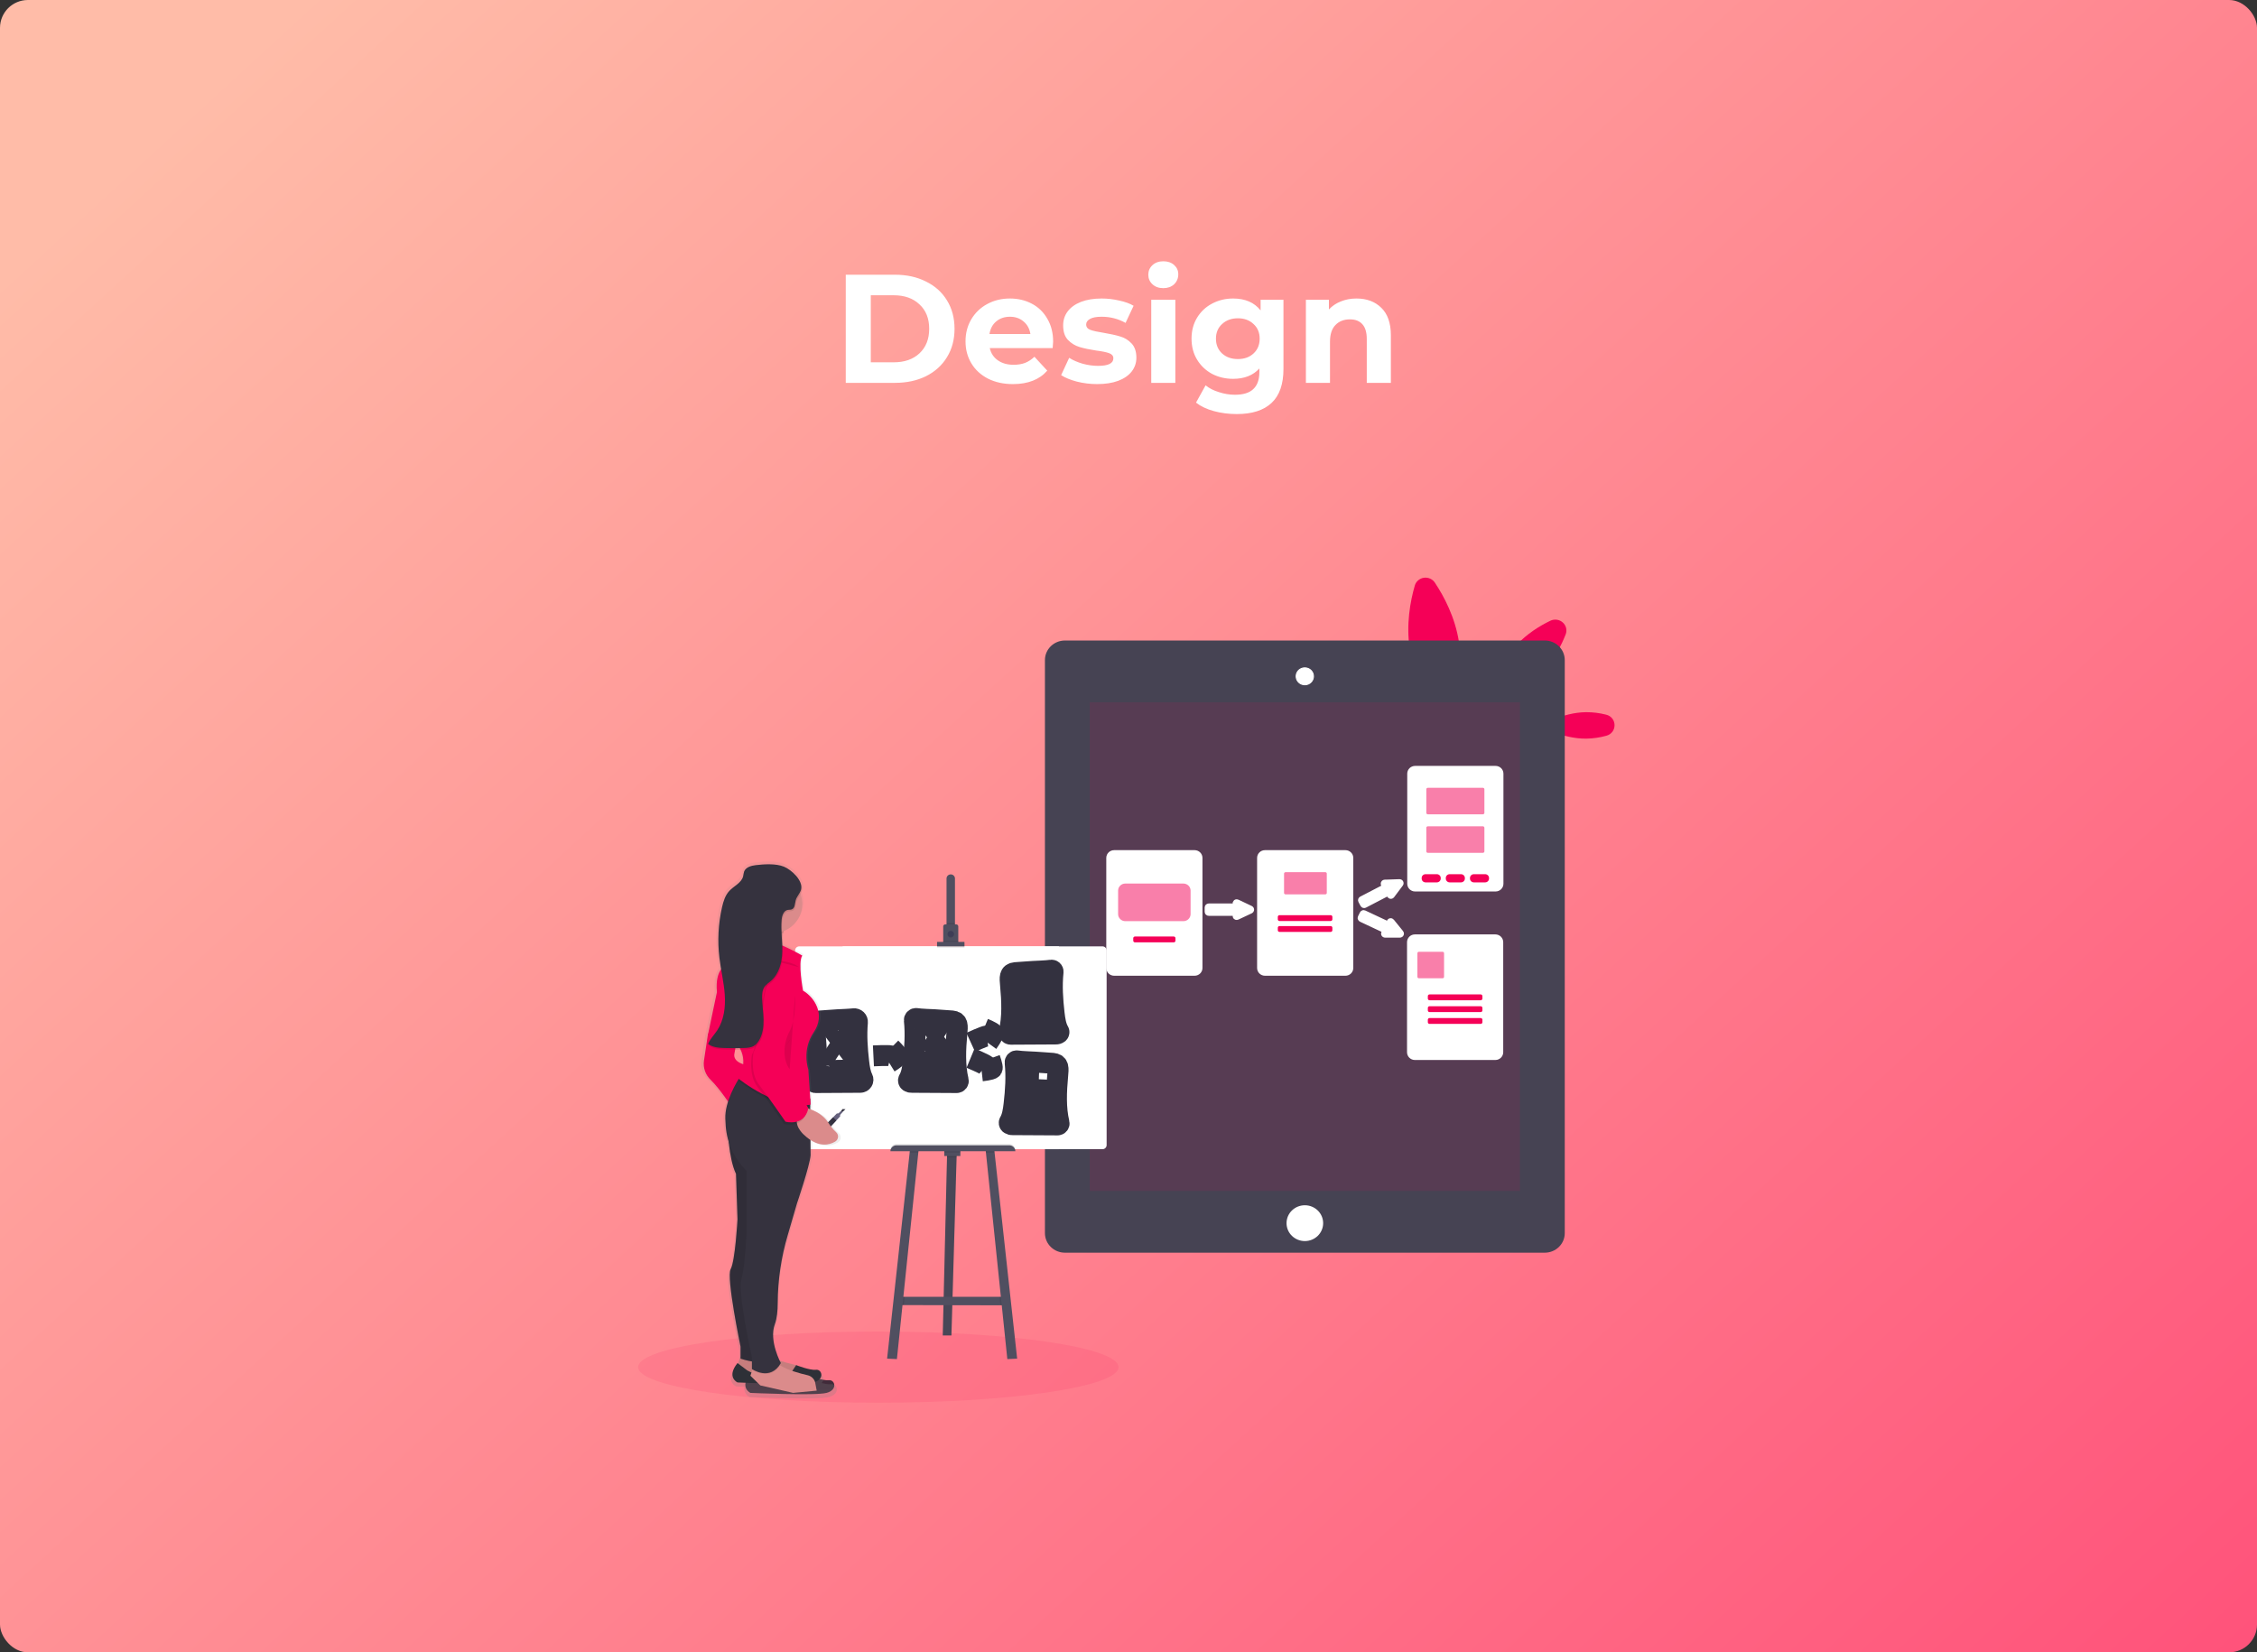 <svg width="336" height="246" viewBox="0 0 336 246" fill="none" xmlns="http://www.w3.org/2000/svg">
<rect x="0" y="0" width="336" height="246" fill="#333333" stroke="none"/>
<rect width="336" height="246" rx="4.151" fill="url(#paint0_linear)"/>
<path d="M125.909 40.9H133.223C134.971 40.9 136.512 41.237 137.846 41.912C139.195 42.571 140.238 43.507 140.974 44.718C141.725 45.929 142.101 47.34 142.101 48.95C142.101 50.56 141.725 51.971 140.974 53.182C140.238 54.393 139.195 55.336 137.846 56.011C136.512 56.67 134.971 57 133.223 57H125.909V40.9ZM133.039 53.941C134.649 53.941 135.929 53.496 136.88 52.607C137.846 51.702 138.329 50.483 138.329 48.95C138.329 47.417 137.846 46.205 136.88 45.316C135.929 44.411 134.649 43.959 133.039 43.959H129.635V53.941H133.039ZM156.779 50.859C156.779 50.905 156.756 51.227 156.71 51.825H147.349C147.518 52.592 147.916 53.197 148.545 53.642C149.174 54.087 149.956 54.309 150.891 54.309C151.535 54.309 152.102 54.217 152.593 54.033C153.099 53.834 153.567 53.527 153.996 53.113L155.905 55.183C154.74 56.517 153.038 57.184 150.799 57.184C149.404 57.184 148.169 56.916 147.096 56.379C146.023 55.827 145.195 55.068 144.612 54.102C144.029 53.136 143.738 52.04 143.738 50.813C143.738 49.602 144.022 48.513 144.589 47.547C145.172 46.566 145.961 45.807 146.958 45.27C147.97 44.718 149.097 44.442 150.339 44.442C151.55 44.442 152.647 44.703 153.628 45.224C154.609 45.745 155.376 46.497 155.928 47.478C156.495 48.444 156.779 49.571 156.779 50.859ZM150.362 47.156C149.549 47.156 148.867 47.386 148.315 47.846C147.763 48.306 147.426 48.935 147.303 49.732H153.398C153.275 48.95 152.938 48.329 152.386 47.869C151.834 47.394 151.159 47.156 150.362 47.156ZM163.331 57.184C162.303 57.184 161.299 57.061 160.318 56.816C159.336 56.555 158.554 56.233 157.972 55.85L159.168 53.274C159.72 53.627 160.387 53.918 161.169 54.148C161.951 54.363 162.717 54.47 163.469 54.47C164.987 54.47 165.746 54.094 165.746 53.343C165.746 52.99 165.539 52.737 165.125 52.584C164.711 52.431 164.074 52.3 163.216 52.193C162.204 52.04 161.368 51.863 160.709 51.664C160.049 51.465 159.474 51.112 158.984 50.606C158.508 50.1 158.271 49.379 158.271 48.444C158.271 47.662 158.493 46.972 158.938 46.374C159.398 45.761 160.057 45.285 160.916 44.948C161.79 44.611 162.817 44.442 163.998 44.442C164.872 44.442 165.738 44.542 166.597 44.741C167.471 44.925 168.191 45.186 168.759 45.523L167.563 48.076C166.474 47.463 165.286 47.156 163.998 47.156C163.231 47.156 162.656 47.263 162.273 47.478C161.889 47.693 161.698 47.969 161.698 48.306C161.698 48.689 161.905 48.958 162.319 49.111C162.733 49.264 163.392 49.41 164.297 49.548C165.309 49.717 166.137 49.901 166.781 50.1C167.425 50.284 167.984 50.629 168.46 51.135C168.935 51.641 169.173 52.346 169.173 53.251C169.173 54.018 168.943 54.7 168.483 55.298C168.023 55.896 167.348 56.364 166.459 56.701C165.585 57.023 164.542 57.184 163.331 57.184ZM171.386 44.626H174.974V57H171.386V44.626ZM173.18 42.901C172.521 42.901 171.984 42.709 171.57 42.326C171.156 41.943 170.949 41.467 170.949 40.9C170.949 40.333 171.156 39.857 171.57 39.474C171.984 39.091 172.521 38.899 173.18 38.899C173.84 38.899 174.376 39.083 174.79 39.451C175.204 39.819 175.411 40.279 175.411 40.831C175.411 41.429 175.204 41.927 174.79 42.326C174.376 42.709 173.84 42.901 173.18 42.901ZM191.069 44.626V54.93C191.069 57.199 190.479 58.886 189.298 59.99C188.118 61.094 186.393 61.646 184.123 61.646C182.927 61.646 181.793 61.5 180.719 61.209C179.646 60.918 178.757 60.496 178.051 59.944L179.477 57.368C179.999 57.797 180.658 58.135 181.455 58.38C182.253 58.641 183.05 58.771 183.847 58.771C185.089 58.771 186.002 58.487 186.584 57.92C187.182 57.368 187.481 56.525 187.481 55.39V54.861C186.546 55.888 185.243 56.402 183.571 56.402C182.437 56.402 181.394 56.157 180.443 55.666C179.508 55.16 178.764 54.455 178.212 53.55C177.66 52.645 177.384 51.603 177.384 50.422C177.384 49.241 177.66 48.199 178.212 47.294C178.764 46.389 179.508 45.692 180.443 45.201C181.394 44.695 182.437 44.442 183.571 44.442C185.365 44.442 186.73 45.032 187.665 46.213V44.626H191.069ZM184.284 53.458C185.235 53.458 186.009 53.182 186.607 52.63C187.221 52.063 187.527 51.327 187.527 50.422C187.527 49.517 187.221 48.789 186.607 48.237C186.009 47.67 185.235 47.386 184.284 47.386C183.334 47.386 182.552 47.67 181.938 48.237C181.325 48.789 181.018 49.517 181.018 50.422C181.018 51.327 181.325 52.063 181.938 52.63C182.552 53.182 183.334 53.458 184.284 53.458ZM201.93 44.442C203.463 44.442 204.698 44.902 205.633 45.822C206.584 46.742 207.059 48.107 207.059 49.916V57H203.471V50.468C203.471 49.487 203.256 48.758 202.827 48.283C202.398 47.792 201.777 47.547 200.964 47.547C200.059 47.547 199.339 47.831 198.802 48.398C198.265 48.95 197.997 49.778 197.997 50.882V57H194.409V44.626H197.836V46.075C198.311 45.554 198.902 45.155 199.607 44.879C200.312 44.588 201.087 44.442 201.93 44.442Z" fill="white"/>
<path opacity="0.1" d="M121.582 207.04L118.066 207.372L113.189 206.262L111.711 204.821L111.831 204.469L113.186 205.486C113.186 205.486 115.683 206.811 116.929 206.595H120.443L119.763 205.712L120.374 204.788C120.613 204.866 120.827 205.001 120.998 205.181C121.169 205.361 121.29 205.581 121.351 205.819L121.582 207.04Z" fill="black"/>
<path d="M120.446 206.707L119.765 205.823L120.446 204.793C120.446 204.793 122.487 205.598 123.394 205.488C124.3 205.377 124.749 206.929 123.055 207.374C121.361 207.819 111.713 207.374 111.713 207.374C111.713 207.374 110.012 206.596 111.713 204.489L113.187 205.598C113.187 205.598 115.683 206.923 116.93 206.708L120.446 206.707Z" fill="#2E3037"/>
<path opacity="0.1" d="M130.758 208.84C150.507 208.84 166.516 206.467 166.516 203.539C166.516 200.612 150.507 198.238 130.758 198.238C111.009 198.238 95 200.612 95 203.539C95 206.467 111.009 208.84 130.758 208.84Z" fill="#F50057"/>
<path d="M217.194 95.573C218.212 102.135 215.38 107.997 215.38 107.997C215.38 107.997 210.898 103.221 209.877 96.66C209.306 92.979 209.946 89.521 210.618 87.192C210.702 86.889 210.875 86.618 211.115 86.409C211.354 86.201 211.651 86.065 211.968 86.018C212.285 85.971 212.609 86.016 212.901 86.146C213.193 86.275 213.44 86.486 213.612 86.75C214.963 88.776 216.624 91.894 217.194 95.573Z" fill="#F50057"/>
<path d="M236.122 106.031C237.131 106.027 238.135 106.151 239.111 106.401C240.754 106.813 240.779 109.088 239.146 109.536C238.176 109.806 237.174 109.952 236.166 109.969C232.473 110.009 229.457 108.071 229.457 108.071C229.457 108.071 232.429 106.071 236.122 106.031Z" fill="#F50057"/>
<path d="M225.735 96.057C222.298 99.751 221.57 104.58 221.57 104.58C221.57 104.58 226.415 103.416 229.851 99.721C231.444 98.008 232.456 96.052 233.082 94.448C233.201 94.144 233.223 93.812 233.146 93.496C233.069 93.179 232.897 92.893 232.651 92.673C232.406 92.454 232.098 92.312 231.769 92.266C231.44 92.22 231.104 92.272 230.806 92.415C229.222 93.177 227.328 94.344 225.735 96.057Z" fill="#F50057"/>
<path d="M229.965 95.359H158.54C156.893 95.359 155.559 96.665 155.559 98.275V183.587C155.559 185.197 156.893 186.502 158.54 186.502H229.965C231.612 186.502 232.947 185.197 232.947 183.587V98.275C232.947 96.665 231.612 95.359 229.965 95.359Z" fill="#464353"/>
<path opacity="0.1" d="M226.271 104.554H162.234V177.308H226.271V104.554Z" fill="#F50057"/>
<path d="M194.252 184.772C195.758 184.772 196.978 183.579 196.978 182.107C196.978 180.635 195.758 179.441 194.252 179.441C192.747 179.441 191.527 180.635 191.527 182.107C191.527 183.579 192.747 184.772 194.252 184.772Z" fill="white"/>
<path d="M194.256 101.95C194.001 101.95 193.753 101.876 193.541 101.737C193.329 101.599 193.164 101.402 193.067 101.172C192.969 100.942 192.944 100.689 192.993 100.445C193.043 100.201 193.166 99.977 193.346 99.8C193.526 99.624 193.755 99.504 194.005 99.456C194.255 99.407 194.513 99.432 194.749 99.528C194.984 99.623 195.185 99.784 195.326 99.991C195.468 100.198 195.543 100.442 195.543 100.691C195.543 101.024 195.407 101.344 195.165 101.58C194.924 101.816 194.597 101.949 194.256 101.95V101.95Z" fill="white"/>
<path d="M194.253 99.505C194.493 99.505 194.727 99.574 194.926 99.704C195.126 99.835 195.281 100.02 195.373 100.236C195.464 100.453 195.488 100.691 195.442 100.921C195.395 101.151 195.279 101.362 195.11 101.528C194.94 101.694 194.724 101.807 194.489 101.853C194.254 101.898 194.011 101.875 193.789 101.785C193.568 101.695 193.378 101.544 193.245 101.349C193.112 101.154 193.041 100.924 193.041 100.69C193.041 100.376 193.169 100.075 193.396 99.852C193.624 99.63 193.932 99.505 194.253 99.505ZM194.253 99.357C193.983 99.356 193.719 99.433 193.494 99.578C193.269 99.724 193.093 99.932 192.989 100.175C192.884 100.418 192.856 100.686 192.908 100.945C192.96 101.204 193.089 101.443 193.279 101.63C193.469 101.817 193.712 101.944 193.977 101.996C194.241 102.048 194.516 102.023 194.765 101.922C195.014 101.821 195.228 101.65 195.378 101.431C195.528 101.212 195.608 100.954 195.608 100.69C195.609 100.515 195.575 100.342 195.507 100.181C195.439 100.019 195.34 99.872 195.214 99.748C195.088 99.624 194.938 99.526 194.773 99.459C194.608 99.392 194.431 99.357 194.253 99.357V99.357Z" fill="white"/>
<path d="M177.844 127.092H165.858C165.501 127.092 165.211 127.375 165.211 127.725V144.117C165.211 144.466 165.501 144.75 165.858 144.75H177.844C178.202 144.75 178.492 144.466 178.492 144.117V127.725C178.492 127.375 178.202 127.092 177.844 127.092Z" fill="white" stroke="white" stroke-width="1.038" stroke-miterlimit="10"/>
<path opacity="0.5" d="M176.169 131.543H167.528C166.934 131.543 166.453 132.014 166.453 132.594V136.094C166.453 136.675 166.934 137.146 167.528 137.146H176.169C176.762 137.146 177.244 136.675 177.244 136.094V132.594C177.244 132.014 176.762 131.543 176.169 131.543Z" fill="#F50057"/>
<path d="M174.738 139.43H168.961C168.821 139.43 168.707 139.541 168.707 139.679V140.051C168.707 140.189 168.821 140.3 168.961 140.3H174.738C174.879 140.3 174.993 140.189 174.993 140.051V139.679C174.993 139.541 174.879 139.43 174.738 139.43Z" fill="#F50057"/>
<path d="M200.298 127.092H188.311C187.954 127.092 187.664 127.375 187.664 127.725V144.117C187.664 144.466 187.954 144.75 188.311 144.75H200.298C200.655 144.75 200.945 144.466 200.945 144.117V127.725C200.945 127.375 200.655 127.092 200.298 127.092Z" fill="white" stroke="white" stroke-width="1.038" stroke-miterlimit="10"/>
<path opacity="0.5" d="M197.301 129.85H191.376C191.255 129.85 191.156 129.946 191.156 130.065V132.939C191.156 133.058 191.255 133.154 191.376 133.154H197.301C197.422 133.154 197.52 133.058 197.52 132.939V130.065C197.52 129.946 197.422 129.85 197.301 129.85Z" fill="#F50057"/>
<path d="M198.096 136.251H190.481C190.34 136.251 190.227 136.362 190.227 136.5V136.872C190.227 137.01 190.34 137.121 190.481 137.121H198.096C198.237 137.121 198.351 137.01 198.351 136.872V136.5C198.351 136.362 198.237 136.251 198.096 136.251Z" fill="#F50057"/>
<path d="M198.096 137.874H190.481C190.34 137.874 190.227 137.985 190.227 138.123V138.495C190.227 138.633 190.34 138.744 190.481 138.744H198.096C198.237 138.744 198.351 138.633 198.351 138.495V138.123C198.351 137.985 198.237 137.874 198.096 137.874Z" fill="#F50057"/>
<path d="M222.649 114.548H210.663C210.305 114.548 210.016 114.831 210.016 115.181V131.573C210.016 131.922 210.305 132.206 210.663 132.206H222.649C223.007 132.206 223.297 131.922 223.297 131.573V115.181C223.297 114.831 223.007 114.548 222.649 114.548Z" fill="white" stroke="white" stroke-width="1.038" stroke-miterlimit="10"/>
<path opacity="0.5" d="M220.763 117.288H212.556C212.434 117.288 212.336 117.384 212.336 117.503V121.019C212.336 121.138 212.434 121.234 212.556 121.234H220.763C220.884 121.234 220.983 121.138 220.983 121.019V117.503C220.983 117.384 220.884 117.288 220.763 117.288Z" fill="#F50057"/>
<path opacity="0.5" d="M220.763 123.023H212.556C212.434 123.023 212.336 123.12 212.336 123.238V126.755C212.336 126.873 212.434 126.97 212.556 126.97H220.763C220.884 126.97 220.983 126.873 220.983 126.755V123.238C220.983 123.12 220.884 123.023 220.763 123.023Z" fill="#F50057"/>
<path d="M213.904 130.15H212.221C211.903 130.15 211.645 130.403 211.645 130.714V130.804C211.645 131.116 211.903 131.368 212.221 131.368H213.904C214.223 131.368 214.481 131.116 214.481 130.804V130.714C214.481 130.403 214.223 130.15 213.904 130.15Z" fill="#F50057"/>
<path d="M217.498 130.15H215.815C215.496 130.15 215.238 130.403 215.238 130.714V130.804C215.238 131.116 215.496 131.368 215.815 131.368H217.498C217.817 131.368 218.075 131.116 218.075 130.804V130.714C218.075 130.403 217.817 130.15 217.498 130.15Z" fill="#F50057"/>
<path d="M221.096 130.15H219.413C219.094 130.15 218.836 130.403 218.836 130.714V130.804C218.836 131.116 219.094 131.368 219.413 131.368H221.096C221.414 131.368 221.672 131.116 221.672 130.804V130.714C221.672 130.403 221.414 130.15 221.096 130.15Z" fill="#F50057"/>
<path d="M222.618 139.636H210.632C210.274 139.636 209.984 139.919 209.984 140.269V156.661C209.984 157.01 210.274 157.294 210.632 157.294H222.618C222.975 157.294 223.265 157.01 223.265 156.661V140.269C223.265 139.919 222.975 139.636 222.618 139.636Z" fill="white" stroke="white" stroke-width="1.038" stroke-miterlimit="10"/>
<path opacity="0.5" d="M214.757 141.701H211.228C211.106 141.701 211.008 141.797 211.008 141.916V145.432C211.008 145.551 211.106 145.647 211.228 145.647H214.757C214.878 145.647 214.977 145.551 214.977 145.432V141.916C214.977 141.797 214.878 141.701 214.757 141.701Z" fill="#F50057"/>
<path d="M220.432 148.05H212.817C212.676 148.05 212.562 148.161 212.562 148.299V148.671C212.562 148.809 212.676 148.92 212.817 148.92H220.432C220.573 148.92 220.687 148.809 220.687 148.671V148.299C220.687 148.161 220.573 148.05 220.432 148.05Z" fill="#F50057"/>
<path d="M220.432 149.81H212.817C212.676 149.81 212.562 149.921 212.562 150.058V150.431C212.562 150.568 212.676 150.68 212.817 150.68H220.432C220.573 150.68 220.687 150.568 220.687 150.431V150.058C220.687 149.921 220.573 149.81 220.432 149.81Z" fill="#F50057"/>
<path d="M220.432 151.569H212.817C212.676 151.569 212.562 151.681 212.562 151.818V152.191C212.562 152.328 212.676 152.44 212.817 152.44H220.432C220.573 152.44 220.687 152.328 220.687 152.191V151.818C220.687 151.681 220.573 151.569 220.432 151.569Z" fill="#F50057"/>
<path d="M186.135 135.501L185.931 135.596L184.284 136.371L184.134 136.44C184.124 136.445 184.113 136.447 184.102 136.448C184.091 136.448 184.08 136.446 184.069 136.442C184.059 136.438 184.05 136.432 184.042 136.424C184.034 136.417 184.028 136.407 184.024 136.397C184.022 136.388 184.022 136.378 184.024 136.368V135.91C184.024 135.889 184.015 135.869 184 135.855C183.986 135.84 183.965 135.832 183.944 135.832H179.941C179.919 135.832 179.899 135.824 179.884 135.809C179.869 135.795 179.86 135.775 179.859 135.754V135.107C179.86 135.087 179.869 135.067 179.884 135.052C179.899 135.038 179.919 135.029 179.941 135.029H183.949C183.97 135.029 183.99 135.021 184.005 135.006C184.02 134.991 184.028 134.971 184.028 134.95V134.482C184.027 134.472 184.027 134.462 184.028 134.452C184.033 134.442 184.039 134.433 184.047 134.426C184.055 134.418 184.064 134.412 184.074 134.409C184.085 134.405 184.096 134.403 184.107 134.403C184.118 134.404 184.128 134.406 184.138 134.411L184.289 134.48L185.931 135.262L186.135 135.359C186.148 135.366 186.16 135.376 186.168 135.388C186.176 135.401 186.181 135.415 186.181 135.43C186.181 135.445 186.176 135.459 186.168 135.472C186.16 135.484 186.148 135.494 186.135 135.501V135.501Z" fill="white" stroke="white" stroke-width="1.038" stroke-miterlimit="10"/>
<path d="M208.424 131.529L208.292 131.708L207.214 133.145L207.119 133.273C207.112 133.281 207.104 133.288 207.094 133.294C207.085 133.299 207.074 133.302 207.063 133.304C207.052 133.305 207.041 133.304 207.03 133.301C207.02 133.298 207.01 133.293 207.002 133.286C206.994 133.28 206.988 133.272 206.983 133.263L206.764 132.859C206.753 132.841 206.736 132.827 206.716 132.82C206.695 132.814 206.673 132.816 206.654 132.825L203.116 134.667C203.106 134.672 203.096 134.675 203.086 134.676C203.075 134.677 203.065 134.676 203.054 134.673C203.044 134.67 203.035 134.665 203.027 134.659C203.019 134.652 203.012 134.644 203.007 134.635L202.697 134.062C202.692 134.053 202.689 134.043 202.688 134.033C202.687 134.023 202.688 134.012 202.691 134.002C202.694 133.992 202.699 133.983 202.706 133.975C202.713 133.967 202.721 133.961 202.73 133.956L206.268 132.117C206.278 132.112 206.286 132.106 206.293 132.098C206.299 132.09 206.304 132.081 206.307 132.071C206.311 132.061 206.312 132.05 206.311 132.04C206.31 132.03 206.306 132.02 206.301 132.011L206.077 131.597C206.071 131.589 206.068 131.579 206.068 131.569C206.067 131.558 206.067 131.547 206.071 131.537C206.074 131.527 206.079 131.517 206.086 131.509C206.094 131.501 206.103 131.494 206.113 131.489C206.123 131.485 206.134 131.482 206.145 131.482H206.306L208.131 131.418L208.357 131.41C208.371 131.41 208.385 131.414 208.397 131.421C208.409 131.428 208.419 131.438 208.426 131.45C208.433 131.462 208.437 131.476 208.436 131.49C208.436 131.504 208.432 131.518 208.424 131.529V131.529Z" fill="white" stroke="white" stroke-width="1.038" stroke-miterlimit="10"/>
<path d="M208.405 139.077H208.181H206.357H206.196C206.185 139.077 206.174 139.075 206.164 139.07C206.154 139.066 206.145 139.06 206.138 139.052C206.13 139.044 206.124 139.035 206.121 139.025C206.117 139.014 206.116 139.004 206.116 138.993C206.117 138.983 206.119 138.974 206.124 138.965L206.326 138.551C206.33 138.542 206.333 138.532 206.334 138.522C206.334 138.511 206.333 138.501 206.329 138.491C206.326 138.482 206.32 138.473 206.313 138.465C206.306 138.457 206.298 138.451 206.288 138.447L202.675 136.75C202.655 136.741 202.64 136.725 202.633 136.705C202.626 136.685 202.628 136.663 202.637 136.644L202.923 136.063C202.927 136.053 202.934 136.045 202.941 136.038C202.949 136.031 202.958 136.025 202.968 136.022C202.978 136.018 202.989 136.017 203 136.018C203.01 136.018 203.02 136.021 203.03 136.026L206.643 137.724C206.663 137.732 206.685 137.733 206.705 137.727C206.725 137.72 206.742 137.706 206.752 137.687L206.96 137.264C206.965 137.252 206.974 137.242 206.985 137.234C206.996 137.226 207.009 137.221 207.022 137.219C207.036 137.218 207.049 137.22 207.062 137.225C207.074 137.231 207.085 137.239 207.094 137.25L207.194 137.372L208.328 138.774L208.468 138.947C208.479 138.959 208.485 138.973 208.487 138.988C208.49 139.003 208.487 139.019 208.48 139.033C208.474 139.046 208.463 139.058 208.449 139.066C208.436 139.074 208.421 139.078 208.405 139.077V139.077Z" fill="white" stroke="white" stroke-width="1.038" stroke-miterlimit="10"/>
<path d="M142.419 171.877L142.407 172.308L141.639 198.823H140.348L140.982 172.308L140.994 171.811L142.419 171.877Z" fill="#504F60"/>
<path opacity="0.1" d="M142.419 171.877L142.407 172.308L141.639 198.823H140.348L140.982 172.308L140.994 171.811L142.419 171.877Z" fill="black"/>
<path d="M149.891 194.338L148.925 194.335L134.554 194.305L133.789 194.304L134.196 193.074H149.789L149.891 194.338Z" fill="#504F60"/>
<path opacity="0.1" d="M142.418 171.877L142.406 172.308H140.98L140.993 171.811L142.418 171.877Z" fill="black"/>
<path d="M142.97 171.229H140.574V172.109H142.97V171.229Z" fill="#504F60"/>
<path opacity="0.1" d="M134.682 193.074L134.554 194.305L133.789 194.304L134.196 193.074H134.682Z" fill="black"/>
<path d="M136.751 171.213L136.71 171.594L133.523 202.344L132.062 202.278L135.421 171.594L135.459 171.245L136.751 171.213Z" fill="#504F60"/>
<path opacity="0.1" d="M149.894 194.338L148.928 194.335L148.797 193.074H149.792L149.894 194.338Z" fill="black"/>
<path d="M151.423 202.277L149.961 202.343L146.774 171.593L146.734 171.212L148.025 171.244L148.062 171.593L151.423 202.277Z" fill="#504F60"/>
<path d="M157.644 140.893H125.438V171.095H157.644V140.893Z" fill="white"/>
<path d="M164.122 140.893H118.993C118.649 140.893 118.371 141.165 118.371 141.501V170.487C118.371 170.823 118.649 171.095 118.993 171.095H164.122C164.465 171.095 164.744 170.823 164.744 170.487V141.501C164.744 141.165 164.465 140.893 164.122 140.893Z" fill="white"/>
<path d="M142.166 130.793V138.086H140.91V130.793C140.91 130.63 140.976 130.474 141.094 130.359C141.212 130.243 141.371 130.179 141.538 130.179C141.705 130.179 141.864 130.243 141.982 130.359C142.1 130.474 142.166 130.63 142.166 130.793V130.793Z" fill="#504F60"/>
<path opacity="0.1" d="M142.167 137.422H140.91V138.086H142.167V137.422Z" fill="black"/>
<path d="M142.66 137.92V140.329H140.418V137.92C140.418 137.842 140.45 137.767 140.506 137.711C140.563 137.656 140.639 137.625 140.719 137.625H142.35C142.39 137.624 142.43 137.631 142.468 137.645C142.505 137.659 142.54 137.681 142.568 137.708C142.597 137.736 142.62 137.769 142.636 137.805C142.652 137.841 142.66 137.88 142.66 137.92V137.92Z" fill="#504F60"/>
<path opacity="0.1" d="M141.538 139.614C141.801 139.614 142.014 139.406 142.014 139.149C142.014 138.892 141.801 138.684 141.538 138.684C141.276 138.684 141.062 138.892 141.062 139.149C141.062 139.406 141.276 139.614 141.538 139.614Z" fill="black"/>
<path d="M141.538 139.515C141.801 139.515 142.014 139.306 142.014 139.049C142.014 138.792 141.801 138.584 141.538 138.584C141.276 138.584 141.062 138.792 141.062 139.049C141.062 139.306 141.276 139.515 141.538 139.515Z" fill="#3F3D56"/>
<path opacity="0.1" d="M142.66 140.029H140.418V140.328H142.66V140.029Z" fill="black"/>
<path opacity="0.1" d="M143.577 140.429H139.5V141.093H143.577V140.429Z" fill="black"/>
<path d="M143.577 140.229H139.5V140.893H143.577V140.229Z" fill="#504F60"/>
<path opacity="0.1" d="M133.455 170.309H150.255C150.494 170.309 150.724 170.402 150.893 170.567C151.063 170.733 151.158 170.958 151.158 171.192V171.192H132.555C132.555 170.958 132.649 170.734 132.818 170.568C132.987 170.403 133.216 170.309 133.455 170.309V170.309Z" fill="black"/>
<path opacity="0.1" d="M135.456 171.244L136.747 171.212L136.707 171.593H135.418L135.456 171.244Z" fill="black"/>
<path opacity="0.1" d="M142.97 171.229H140.574V171.594H142.97V171.229Z" fill="black"/>
<path opacity="0.1" d="M148.062 171.593H146.774L146.734 171.212L148.025 171.244L148.062 171.593Z" fill="black"/>
<path d="M133.455 170.514H150.255C150.494 170.514 150.724 170.607 150.893 170.772C151.063 170.938 151.158 171.163 151.158 171.397V171.397H132.555C132.555 171.163 132.65 170.938 132.819 170.772C132.989 170.607 133.218 170.514 133.458 170.514H133.455Z" fill="#504F60"/>
<path d="M156.516 144.439C156.55 144.434 156.585 144.437 156.618 144.447C156.651 144.457 156.681 144.474 156.706 144.498C156.731 144.521 156.75 144.55 156.762 144.581C156.774 144.613 156.778 144.647 156.774 144.681C156.555 146.742 156.695 148.854 156.932 150.911C157.042 151.852 157.191 152.847 157.617 153.545C157.644 153.587 157.656 153.637 157.65 153.687C157.645 153.737 157.623 153.783 157.587 153.819C157.468 153.909 157.318 153.953 157.168 153.941L150.449 153.978C150.415 153.978 150.381 153.971 150.35 153.956C150.319 153.942 150.292 153.921 150.271 153.895C150.25 153.869 150.235 153.838 150.228 153.806C150.221 153.773 150.221 153.739 150.229 153.707C150.769 151.454 150.654 148.995 150.437 146.658C150.33 145.508 150.268 144.891 151.146 144.81C152.049 144.731 152.953 144.694 153.856 144.62C154.073 144.603 155.81 144.553 156.516 144.439Z" fill="white" stroke="#33313F" stroke-width="3.113" stroke-miterlimit="10"/>
<path d="M151.378 157.941C151.344 157.936 151.309 157.938 151.276 157.949C151.243 157.959 151.213 157.976 151.188 158C151.163 158.023 151.144 158.052 151.132 158.083C151.121 158.115 151.117 158.149 151.12 158.183C151.339 160.244 151.199 162.356 150.961 164.413C150.852 165.354 150.703 166.349 150.277 167.048C150.25 167.09 150.238 167.14 150.243 167.19C150.249 167.239 150.271 167.286 150.307 167.321C150.426 167.411 150.576 167.455 150.726 167.443L157.445 167.481C157.479 167.481 157.513 167.473 157.544 167.459C157.574 167.444 157.601 167.423 157.622 167.397C157.643 167.371 157.658 167.34 157.666 167.308C157.673 167.275 157.673 167.241 157.665 167.209C157.125 164.956 157.241 162.497 157.457 160.16C157.564 159.01 157.626 158.393 156.748 158.312C155.871 158.231 154.942 158.196 154.038 158.122C153.821 158.105 152.084 158.054 151.378 157.941Z" fill="white" stroke="#33313F" stroke-width="3.113" stroke-miterlimit="10"/>
<path d="M153.346 161.734C154.127 161.698 154.909 161.708 155.689 161.762C155.739 161.767 155.787 161.788 155.823 161.823C155.859 161.858 155.882 161.904 155.888 161.953L155.961 162.556C155.965 162.569 155.965 162.583 155.962 162.597C155.959 162.611 155.953 162.623 155.943 162.634C155.927 162.645 155.906 162.651 155.886 162.648C155.558 162.657 155.23 162.62 154.903 162.648C154.7 162.665 154.498 162.703 154.301 162.725C153.967 162.754 153.632 162.76 153.298 162.743C152.827 162.751 152.357 162.694 151.902 162.575C151.902 162.575 151.929 162.076 151.929 162.029C151.929 161.796 151.922 161.775 152.167 161.769L153.346 161.734Z" stroke="#33313F" stroke-width="2.076" stroke-miterlimit="10" stroke-linecap="round"/>
<path d="M153.346 164.449C154.127 164.485 154.909 164.475 155.689 164.42C155.739 164.415 155.787 164.393 155.823 164.359C155.859 164.324 155.882 164.278 155.888 164.228L155.961 163.628C155.965 163.614 155.965 163.6 155.962 163.586C155.959 163.572 155.953 163.559 155.943 163.548C155.927 163.536 155.906 163.531 155.886 163.533C155.558 163.525 155.23 163.563 154.903 163.533C154.7 163.519 154.498 163.48 154.301 163.458C153.967 163.429 153.632 163.423 153.298 163.441C152.827 163.433 152.357 163.489 151.902 163.608C151.902 163.608 151.929 164.106 151.929 164.155C151.929 164.387 151.922 164.407 152.167 164.414L153.346 164.449Z" stroke="#33313F" stroke-width="2.076" stroke-miterlimit="10" stroke-linecap="round"/>
<path d="M153.346 165.512C154.127 165.476 154.909 165.486 155.689 165.542C155.739 165.547 155.787 165.568 155.823 165.603C155.859 165.638 155.882 165.684 155.888 165.733L155.961 166.334C155.965 166.348 155.965 166.362 155.962 166.376C155.959 166.39 155.953 166.403 155.943 166.413C155.927 166.425 155.906 166.43 155.886 166.428C155.558 166.437 155.23 166.399 154.903 166.428C154.7 166.443 154.498 166.483 154.301 166.505C153.967 166.533 153.632 166.538 153.298 166.521C152.827 166.529 152.357 166.473 151.902 166.355C151.902 166.355 151.929 165.855 151.929 165.807C151.929 165.574 151.922 165.555 152.167 165.549L153.346 165.512Z" stroke="#33313F" stroke-width="2.076" stroke-miterlimit="10" stroke-linecap="round"/>
<path d="M154.332 152.91C154.401 153.072 154.424 153.249 154.399 153.423C154.399 153.437 154.395 153.45 154.388 153.462C154.38 153.47 154.37 153.476 154.359 153.48C154.348 153.484 154.336 153.485 154.325 153.484L152.895 153.539C152.895 153.539 152.974 153.127 152.985 153.097C153.035 152.929 153.16 152.973 153.321 152.965L154.332 152.91Z" fill="white" stroke="#33313F" stroke-width="2.076" stroke-miterlimit="10" stroke-linecap="round"/>
<path d="M156.502 152.91C156.57 153.072 156.593 153.249 156.567 153.423C156.567 153.436 156.564 153.45 156.558 153.462C156.549 153.47 156.539 153.476 156.528 153.48C156.517 153.484 156.506 153.485 156.494 153.484L155.062 153.539C155.062 153.539 155.144 153.127 155.154 153.097C155.203 152.929 155.327 152.973 155.49 152.965L156.502 152.91Z" fill="white" stroke="#33313F" stroke-width="2.076" stroke-miterlimit="10" stroke-linecap="round"/>
<path d="M155.638 145.879L155.831 147.499C155.838 147.558 155.832 147.617 155.815 147.673C155.797 147.73 155.769 147.782 155.73 147.827C155.692 147.873 155.645 147.91 155.592 147.938C155.538 147.965 155.48 147.982 155.42 147.987C154.198 148.081 152.97 148.073 151.749 147.963C151.641 147.953 151.54 147.905 151.465 147.827C151.39 147.75 151.346 147.648 151.341 147.542C151.318 147.253 151.275 146.966 151.212 146.683C151.162 146.389 151.108 146.105 151.463 146.018C151.819 145.931 152.305 145.993 152.693 145.985C153.159 145.977 153.623 145.964 154.086 145.947C154.216 145.947 155.638 145.872 155.638 145.879Z" stroke="#33313F" stroke-width="3.113" stroke-miterlimit="10"/>
<path d="M155.634 151.731L155.823 150.112C155.83 150.053 155.824 149.994 155.807 149.937C155.79 149.881 155.761 149.829 155.723 149.783C155.684 149.738 155.637 149.7 155.584 149.673C155.531 149.646 155.472 149.629 155.412 149.624C154.19 149.53 152.962 149.537 151.742 149.646C151.633 149.656 151.532 149.705 151.456 149.783C151.381 149.86 151.338 149.962 151.334 150.069C151.311 150.358 151.267 150.644 151.204 150.927C151.154 151.222 151.1 151.506 151.456 151.593C151.811 151.68 152.297 151.618 152.686 151.625C153.151 151.634 153.615 151.646 154.078 151.664C154.211 151.668 155.634 151.743 155.634 151.731Z" stroke="#33313F" stroke-width="3.113" stroke-miterlimit="10"/>
<path d="M153.705 159.03C153.655 159.569 153.623 160.109 153.61 160.65C153.057 160.645 152.507 160.584 151.967 160.466C151.925 160.464 151.883 160.453 151.846 160.434C151.808 160.414 151.775 160.387 151.75 160.354C151.724 160.321 151.706 160.282 151.697 160.242C151.688 160.201 151.688 160.159 151.698 160.118C151.687 159.783 151.507 159.033 151.99 158.986C152.135 158.971 153.703 159.057 153.705 159.03Z" stroke="#33313F" stroke-width="2.076" stroke-miterlimit="10" stroke-linecap="round"/>
<path d="M127.117 151.675C127.188 151.667 127.26 151.675 127.327 151.698C127.394 151.721 127.456 151.758 127.506 151.807C127.557 151.856 127.596 151.915 127.621 151.981C127.645 152.046 127.654 152.116 127.647 152.186C127.474 154.145 127.611 156.152 127.837 158.106C127.938 158.975 128.072 159.89 128.427 160.574C128.458 160.633 128.473 160.699 128.471 160.765C128.469 160.831 128.449 160.895 128.414 160.951C128.379 161.008 128.33 161.054 128.271 161.087C128.212 161.119 128.146 161.137 128.078 161.137V161.137L121.411 161.175C121.371 161.175 121.332 161.167 121.296 161.15C121.26 161.134 121.228 161.109 121.203 161.079C121.178 161.049 121.161 161.013 121.152 160.975C121.142 160.937 121.142 160.898 121.151 160.86C121.679 158.619 121.563 156.172 121.348 153.854C121.24 152.704 121.179 152.087 122.056 152.006C122.959 151.928 123.862 151.891 124.758 151.816C124.949 151.801 126.316 151.76 127.117 151.675Z" fill="white" stroke="#33313F" stroke-width="3.113" stroke-miterlimit="10" stroke-linecap="round"/>
<path d="M136.392 151.637C136.356 151.632 136.318 151.635 136.283 151.646C136.248 151.657 136.216 151.675 136.189 151.701C136.163 151.726 136.143 151.756 136.13 151.79C136.118 151.824 136.114 151.861 136.118 151.897C136.333 153.948 136.193 156.056 135.957 158.106C135.849 159.047 135.7 160.038 135.275 160.737C135.245 160.787 135.235 160.845 135.247 160.902C135.259 160.958 135.291 161.008 135.338 161.042C135.452 161.113 135.586 161.146 135.721 161.137L142.422 161.175C142.459 161.175 142.495 161.167 142.528 161.151C142.561 161.135 142.59 161.112 142.613 161.084C142.635 161.055 142.651 161.022 142.658 160.987C142.666 160.952 142.665 160.915 142.655 160.88C142.121 158.632 142.235 156.176 142.452 153.849C142.559 152.699 142.621 152.082 141.745 152.001C140.841 151.923 139.938 151.886 139.035 151.811C138.813 151.798 137.112 151.749 136.392 151.637Z" fill="white" stroke="#33313F" stroke-width="3.113" stroke-miterlimit="10"/>
<path d="M123.129 152.976L126.538 157.423" stroke="#33313F" stroke-width="2.076" stroke-miterlimit="10" stroke-linecap="round"/>
<path d="M126.534 152.643L123.238 157.645" stroke="#33313F" stroke-width="2.076" stroke-miterlimit="10" stroke-linecap="round"/>
<path d="M138.336 153.185L140.192 155.607" stroke="#33313F" stroke-width="2.076" stroke-miterlimit="10" stroke-linecap="round"/>
<path d="M140.197 153.002L138.402 155.728" stroke="#33313F" stroke-width="2.076" stroke-miterlimit="10" stroke-linecap="round"/>
<path d="M124.252 158.843C125.034 158.808 125.816 158.817 126.597 158.871C126.647 158.877 126.694 158.898 126.73 158.933C126.766 158.968 126.789 159.014 126.795 159.063L126.868 159.665C126.871 159.679 126.872 159.693 126.869 159.707C126.866 159.72 126.86 159.733 126.851 159.745C126.834 159.755 126.814 159.76 126.794 159.759C126.466 159.768 126.136 159.73 125.809 159.759C125.606 159.774 125.406 159.812 125.207 159.834C124.874 159.863 124.538 159.869 124.204 159.852C123.734 159.86 123.264 159.804 122.81 159.684C122.801 159.684 122.837 159.187 122.837 159.138C122.837 158.905 122.828 158.886 123.074 158.879L124.252 158.843Z" stroke="#33313F" stroke-width="2.076" stroke-miterlimit="10" stroke-linecap="round"/>
<path d="M138.57 156.62C139.351 156.584 140.134 156.594 140.914 156.649C140.965 156.654 141.012 156.676 141.048 156.71C141.084 156.745 141.107 156.791 141.113 156.841L141.185 157.441C141.189 157.455 141.189 157.469 141.186 157.483C141.183 157.497 141.177 157.51 141.169 157.521C141.152 157.532 141.132 157.538 141.111 157.536C140.783 157.544 140.453 157.506 140.127 157.536C139.923 157.55 139.723 157.59 139.524 157.611C139.191 157.64 138.856 157.646 138.522 157.628C138.051 157.636 137.581 157.58 137.126 157.461C137.119 157.461 137.153 156.963 137.153 156.914C137.153 156.682 137.146 156.662 137.391 156.655L138.57 156.62Z" stroke="#33313F" stroke-width="2.076" stroke-miterlimit="10" stroke-linecap="round"/>
<path d="M139.771 158.288C138.99 158.252 138.208 158.261 137.428 158.316C137.378 158.32 137.33 158.342 137.294 158.377C137.258 158.412 137.235 158.458 137.229 158.507L137.16 159.108C137.156 159.121 137.155 159.136 137.158 159.15C137.161 159.164 137.167 159.177 137.177 159.187C137.193 159.199 137.214 159.204 137.234 159.202C137.562 159.211 137.89 159.174 138.219 159.202C138.422 159.217 138.622 159.257 138.821 159.279C139.154 159.307 139.489 159.313 139.824 159.296C140.295 159.305 140.764 159.248 141.219 159.129C141.227 159.129 141.192 158.629 141.192 158.582C141.192 158.348 141.201 158.329 140.956 158.323L139.771 158.288Z" stroke="#33313F" stroke-width="2.076" stroke-miterlimit="10" stroke-linecap="round"/>
<path d="M130.027 157.198C130.027 157.198 132.242 157.088 132.64 157.198" stroke="#33313F" stroke-width="3.113" stroke-miterlimit="10"/>
<path d="M132.636 156.032C132.636 156.032 133.601 156.976 133.601 157.198C133.601 157.421 132.352 158.198 132.352 158.198" stroke="#33313F" stroke-width="3.113" stroke-miterlimit="10"/>
<path d="M144.512 155.185C144.512 155.185 146.519 154.266 146.93 154.222" stroke="#33313F" stroke-width="3.113" stroke-miterlimit="10"/>
<path d="M146.48 153.142C146.48 153.142 147.738 153.66 147.823 153.865C147.909 154.069 147.053 155.252 147.053 155.252" stroke="#33313F" stroke-width="3.113" stroke-miterlimit="10"/>
<path d="M144.488 157.537C144.488 157.537 146.528 158.384 146.837 158.655" stroke="#33313F" stroke-width="3.113" stroke-miterlimit="10"/>
<path d="M147.361 157.605C147.361 157.605 147.812 158.867 147.707 159.068C147.602 159.268 146.137 159.433 146.137 159.433" stroke="#33313F" stroke-width="3.113" stroke-miterlimit="10"/>
<path d="M152.408 152.91C152.476 153.072 152.499 153.249 152.473 153.423C152.474 153.436 152.471 153.45 152.464 153.462C152.455 153.47 152.445 153.476 152.435 153.48C152.424 153.484 152.412 153.485 152.401 153.484L150.969 153.539C150.969 153.539 151.05 153.127 151.061 153.097C151.109 152.929 151.235 152.973 151.396 152.965L152.408 152.91Z" fill="white" stroke="#33313F" stroke-width="2.076" stroke-miterlimit="10" stroke-linecap="round"/>
<path d="M125.362 165.6L125.868 165.139L125.416 165.121L125.18 165.476L125.362 165.6Z" fill="#33313F"/>
<path d="M121.719 168.827L122.255 168.155L122.374 168.034L124.015 166.352L124.573 165.781L124.835 165.75L125.212 165.385L125.433 165.575L125.067 165.993L125.073 166.212L124.503 166.817L122.892 168.529L122.788 168.637L122.14 169.224L121.719 168.827Z" fill="#65617D"/>
<path d="M122.375 168.033L124.016 166.352L124.504 166.817L122.893 168.528L122.375 168.033Z" fill="#33313F"/>
<path d="M124.854 168.681C124.377 168.247 123.962 167.752 123.621 167.209C122.898 166.107 121.69 165.513 120.862 165.217V164.859L120.914 164.848L120.891 164.516H120.914L120.855 163.632V163.625L120.557 159.241C120.557 159.241 119.495 156.318 121.382 153.622C123.268 150.926 121.499 148.34 119.726 147.329C119.726 147.329 118.901 143.059 119.608 142.047C118.648 141.507 117.659 141.017 116.645 140.582C116.629 140.529 116.615 140.476 116.602 140.42C116.582 140.022 116.556 139.625 116.534 139.227C116.557 139.02 116.596 138.816 116.65 138.615C116.672 138.531 116.698 138.447 116.725 138.36C117.568 138.045 118.294 137.488 118.809 136.763C119.323 136.037 119.602 135.177 119.608 134.294C119.609 133.779 119.514 133.268 119.328 132.786C119.423 132.633 119.496 132.468 119.543 132.295C119.656 131.84 119.528 131.354 119.263 130.893C118.791 129.894 117.612 128.959 116.757 128.613C115.531 128.127 113.687 128.242 112.41 128.393C111.693 128.476 110.876 128.711 110.617 129.353C110.522 129.588 110.52 129.849 110.454 130.089C110.186 131.069 109.028 131.526 108.313 132.277C107.681 132.94 107.41 133.836 107.199 134.709C106.612 137.212 106.472 139.795 106.785 142.344C106.857 142.933 106.954 143.515 107.056 144.098C106.625 144.687 106.237 145.728 106.415 147.536L104.999 154.054L104.411 157.875C104.411 157.875 104.057 159.447 105.465 160.796C106.368 161.656 107.46 163.109 108.133 164.05C107.839 164.883 107.694 165.759 107.703 166.64C107.718 167.041 107.741 167.428 107.77 167.796C107.829 168.578 107.981 169.351 108.221 170.099C108.387 171.669 108.714 173.676 109.354 174.959L109.588 181.813C109.588 181.813 109.235 188.106 108.535 189.342C107.834 190.577 110.066 201.029 110.066 201.029V202.49L109.689 203.571L109.594 203.501C107.827 205.636 109.594 206.423 109.594 206.423C109.594 206.423 110.076 206.445 110.846 206.474C110.78 206.774 110.819 207.086 110.955 207.362C111.091 207.637 111.318 207.861 111.598 207.997C111.598 207.997 121.615 208.446 123.384 207.997C125.153 207.548 124.681 205.974 123.737 206.083C123.377 206.127 122.845 206.034 122.326 205.903C122.875 205.277 122.436 204.43 121.734 204.51C120.792 204.622 118.67 203.806 118.67 203.806L118.66 203.819C118.592 203.794 118.523 203.773 118.452 203.758C117.664 203.584 116.885 203.371 116.12 203.12C115.668 202.173 114.614 199.629 115.367 197.656C115.707 196.763 115.819 195.576 115.819 194.425C115.837 190.951 116.359 187.497 117.371 184.168L118.785 179.456C118.785 179.456 120.789 173.723 120.906 172.151L120.899 169.862C122.555 170.893 123.872 170.584 124.712 170.102C124.835 170.032 124.939 169.934 125.015 169.816C125.091 169.699 125.139 169.565 125.152 169.427C125.166 169.288 125.146 169.149 125.094 169.019C125.042 168.89 124.96 168.774 124.854 168.681ZM109.125 156.754C109.165 156.589 109.198 156.41 109.227 156.22C109.504 156.22 109.783 156.22 110.06 156.211C110.404 156.895 110.549 157.66 110.478 158.42C109.84 158.227 108.885 157.754 109.125 156.762V156.754Z" fill="url(#paint1_linear)"/>
<path d="M110.241 201.944L109.789 203.269L111.263 204.71L116.14 205.819L119.655 205.486L119.428 204.266C119.36 204.004 119.22 203.765 119.023 203.576C118.826 203.386 118.58 203.254 118.311 203.192C116.865 202.859 114.11 202.103 113.53 201.05L110.241 201.944Z" fill="#DB8B8B"/>
<path opacity="0.1" d="M110.241 201.944L109.789 203.269L111.263 204.71L116.14 205.819L119.655 205.486L119.428 204.266C119.36 204.004 119.22 203.765 119.023 203.576C118.826 203.386 118.58 203.254 118.311 203.192C116.865 202.859 114.11 202.103 113.53 201.05L110.241 201.944Z" fill="black"/>
<path d="M118.524 205.153L117.843 204.27L118.524 203.239C118.524 203.239 120.564 204.044 121.472 203.934C122.38 203.823 122.827 205.375 121.131 205.819C119.436 206.262 109.791 205.819 109.791 205.819C109.791 205.819 108.09 205.043 109.791 202.936L111.265 204.044C111.265 204.044 113.76 205.37 115.008 205.153H118.524Z" fill="#2E3037"/>
<path d="M121.582 207.039L118.066 207.372L113.189 206.262L111.711 204.82L111.831 204.468L112 203.973L112.166 203.489L115.454 202.605C115.621 202.871 115.849 203.095 116.121 203.258C117.188 203.972 119.108 204.489 120.234 204.746C120.281 204.758 120.329 204.772 120.374 204.788C120.613 204.865 120.827 205 120.998 205.181C121.169 205.361 121.29 205.58 121.351 205.818L121.582 207.039Z" fill="#DB8B8B"/>
<path d="M117.619 142.378C117.619 142.378 112.176 142.932 112.969 140.714C113.192 140.085 113.249 139.412 113.136 138.756C112.995 137.942 112.667 137.171 112.176 136.5L117.278 137.276C116.972 137.776 116.74 138.315 116.587 138.878C115.979 141.233 117.619 142.378 117.619 142.378Z" fill="#DB8B8B"/>
<path d="M108.32 167.665C108.32 167.665 108.433 172.434 109.567 174.764L109.794 181.529C109.794 181.529 109.454 187.741 108.773 188.96C108.093 190.179 110.247 200.496 110.247 200.496V202.27C110.247 202.27 113.876 203.595 114.897 202.048L113.876 188.85L114.328 170.55L108.32 167.665Z" fill="#35323E"/>
<path opacity="0.1" d="M108.312 167.665C108.312 167.665 108.425 172.434 109.559 174.764L109.786 181.529C109.786 181.529 109.446 187.741 108.766 188.96C108.085 190.179 110.24 200.496 110.24 200.496V202.27C110.24 202.27 113.868 203.595 114.889 202.048L113.868 188.85L114.32 170.55L108.312 167.665Z" fill="black"/>
<path d="M106.046 152.36L105.366 154.135L104.8 157.906C104.723 158.431 104.776 158.967 104.953 159.468C105.131 159.97 105.428 160.422 105.821 160.789C107.176 162.114 108.996 164.893 108.996 164.893L111.15 158.571C111.15 158.571 108.996 158.239 109.344 156.797C109.692 155.355 109.57 152.693 109.57 152.693L106.046 152.36Z" fill="#F50057"/>
<path opacity="0.1" d="M116.129 203.255C114.673 205.495 112.41 204.225 112.008 203.973L112.173 203.489L115.462 202.605C115.629 202.87 115.857 203.092 116.129 203.255V203.255Z" fill="black"/>
<path d="M120.676 171.991C120.561 173.543 118.634 179.206 118.634 179.206L117.279 183.861C116.302 187.15 115.796 190.555 115.777 193.98C115.777 195.115 115.67 196.287 115.343 197.168C114.44 199.608 116.246 202.936 116.246 202.936C114.66 205.708 111.937 203.819 111.937 203.819V202.052C111.937 202.052 109.789 192.398 110.356 190.514C110.924 188.629 111.151 183.525 111.151 183.525V174.321C109.333 172.55 108.229 170.197 108.039 167.694C108.012 167.331 107.99 166.949 107.976 166.553C107.884 164.05 109.632 161.117 110.316 160.074C110.481 159.821 110.584 159.68 110.584 159.68L120.595 163.564L120.617 163.573V163.951V164.791L120.676 171.991Z" fill="#35323E"/>
<path opacity="0.1" d="M117.278 137.276C116.972 137.776 116.74 138.315 116.587 138.878C116.033 139.085 115.442 139.18 114.849 139.159C114.256 139.138 113.674 139.001 113.136 138.756C112.995 137.942 112.667 137.171 112.176 136.5L117.278 137.276Z" fill="black"/>
<path d="M115.005 138.939C117.449 138.939 119.429 137.003 119.429 134.613C119.429 132.224 117.449 130.287 115.005 130.287C112.562 130.287 110.582 132.224 110.582 134.613C110.582 137.003 112.562 138.939 115.005 138.939Z" fill="#DB8B8B"/>
<path opacity="0.1" d="M120.673 164.782L120.624 164.791C115.869 165.746 109.902 160.9 109.902 160.9C110.063 160.637 110.201 160.36 110.315 160.074C110.48 159.821 110.583 159.68 110.583 159.68L120.592 163.564L120.618 163.951L120.673 164.782Z" fill="black"/>
<path d="M119.431 142.268C119.431 142.268 113.081 138.497 111.039 140.049L108.204 143.597C108.204 143.597 106.39 144.152 106.73 147.701L105.375 154.134L109.457 155.133C109.457 155.133 111.839 157.35 109.908 160.568C109.908 160.568 115.919 165.448 120.682 164.449L120.339 159.241C120.339 159.241 119.318 156.356 121.133 153.696C122.947 151.035 121.246 148.483 119.546 147.485C119.544 147.48 118.751 143.264 119.431 142.268Z" fill="#F50057"/>
<path d="M119.769 164.893C119.769 164.893 122.151 165.334 123.284 167.112C123.612 167.645 124.011 168.133 124.472 168.562C124.575 168.655 124.654 168.769 124.703 168.897C124.753 169.024 124.772 169.162 124.758 169.297C124.744 169.433 124.698 169.564 124.624 169.68C124.55 169.795 124.45 169.893 124.331 169.964C123.427 170.494 121.964 170.819 120.115 169.329C116.934 166.779 119.769 164.893 119.769 164.893Z" fill="#DB8B8B"/>
<path opacity="0.1" d="M116.255 144.369C116.255 144.369 113.987 144.146 113.419 149.914C112.852 155.682 111.946 157.011 111.946 157.011C111.946 157.011 111.378 160.006 112.739 161.781C114.1 163.555 116.708 167.339 116.708 167.339C116.708 167.339 119.544 168.117 120.11 165.343L116.595 158.911C116.595 158.911 116.029 156.692 117.388 155.14C118.748 153.588 119.77 143.264 116.255 144.369Z" fill="black"/>
<path d="M116.481 144.042C116.481 144.042 114.212 143.82 113.646 149.588C113.08 155.356 112.172 156.685 112.172 156.685C112.172 156.685 111.604 159.683 112.966 161.45C114.327 163.217 116.934 166.996 116.934 166.996C116.934 166.996 119.769 167.773 120.337 165L116.821 158.567C116.821 158.567 116.254 156.348 117.615 154.796C118.976 153.244 119.994 142.932 116.481 144.042Z" fill="#F50057"/>
<path opacity="0.1" d="M118.35 148.197C118.35 148.197 118.575 151.636 117.555 153.522C116.534 155.408 116.534 157.847 117.555 159.178" fill="black"/>
<path opacity="0.1" d="M118.921 143.985C118.921 143.985 118.018 143.102 115.405 142.987C112.793 142.872 111.664 142.104 111.664 142.104" fill="black"/>
<path opacity="0.1" d="M112.618 129.024C111.928 129.106 111.141 129.337 110.892 129.972C110.8 130.205 110.799 130.461 110.734 130.708C110.477 131.677 109.362 132.128 108.674 132.868C108.072 133.522 107.8 134.407 107.602 135.269C107.036 137.739 106.899 140.284 107.197 142.799C107.419 144.638 107.87 146.448 107.998 148.296C108.126 150.144 107.893 152.087 106.86 153.639C106.408 154.308 105.83 154.894 105.516 155.629C106.166 156.144 107.063 156.218 107.9 156.246C108.876 156.278 109.852 156.278 110.827 156.246C111.339 156.228 111.874 156.196 112.315 155.942C112.642 155.738 112.91 155.456 113.096 155.124C113.653 154.197 113.795 153.084 113.771 152.009C113.747 150.934 113.574 149.867 113.553 148.792C113.542 148.203 113.589 147.585 113.933 147.104C114.182 146.758 114.56 146.526 114.883 146.245C116.098 145.193 116.514 143.506 116.555 141.92C116.595 140.334 116.329 138.745 116.466 137.165C116.519 136.545 116.755 135.803 117.378 135.682C117.574 135.644 117.783 135.682 117.97 135.609C118.47 135.422 118.422 134.733 118.563 134.229C118.724 133.662 119.218 133.225 119.357 132.653C119.683 131.312 117.937 129.708 116.797 129.243C115.615 128.76 113.84 128.877 112.618 129.024Z" fill="black"/>
<path d="M112.502 128.803C111.813 128.885 111.025 129.116 110.777 129.75C110.713 129.992 110.663 130.238 110.626 130.486C110.369 131.455 109.253 131.905 108.565 132.647C107.963 133.3 107.691 134.185 107.493 135.048C106.93 137.52 106.795 140.067 107.096 142.582C107.317 144.421 107.769 146.233 107.895 148.079C108.022 149.926 107.791 151.871 106.759 153.423C106.307 154.091 105.729 154.677 105.414 155.412C106.064 155.929 106.962 156.001 107.799 156.029C108.775 156.061 109.75 156.061 110.726 156.029C111.238 156.011 111.772 155.98 112.213 155.726C112.54 155.522 112.809 155.24 112.993 154.907C113.552 153.981 113.692 152.868 113.669 151.793C113.647 150.718 113.471 149.65 113.451 148.575C113.44 147.986 113.487 147.368 113.83 146.889C114.08 146.542 114.458 146.309 114.782 146.029C115.995 144.977 116.412 143.289 116.453 141.703C116.494 140.117 116.226 138.529 116.363 136.949C116.417 136.33 116.653 135.586 117.275 135.467C117.472 135.429 117.682 135.467 117.868 135.392C118.368 135.205 118.32 134.517 118.462 134.012C118.621 133.446 119.115 133.01 119.255 132.438C119.582 131.095 117.835 129.493 116.696 129.027C115.505 128.541 113.731 128.654 112.502 128.803Z" fill="#35323E"/>
<defs>
<linearGradient id="paint0_linear" x1="375.667" y1="235.381" x2="107.3" y2="-57.115" gradientUnits="userSpaceOnUse">
<stop stop-color="#FF4D78"/>
<stop offset="1" stop-color="#FFBCA8"/>
</linearGradient>
<linearGradient id="paint1_linear" x1="114.765" y1="208.203" x2="114.765" y2="128.269" gradientUnits="userSpaceOnUse">
<stop stop-color="#808080" stop-opacity="0.25"/>
<stop offset="0.54" stop-color="#808080" stop-opacity="0.12"/>
<stop offset="1" stop-color="#808080" stop-opacity="0.1"/>
</linearGradient>
</defs>
</svg>
